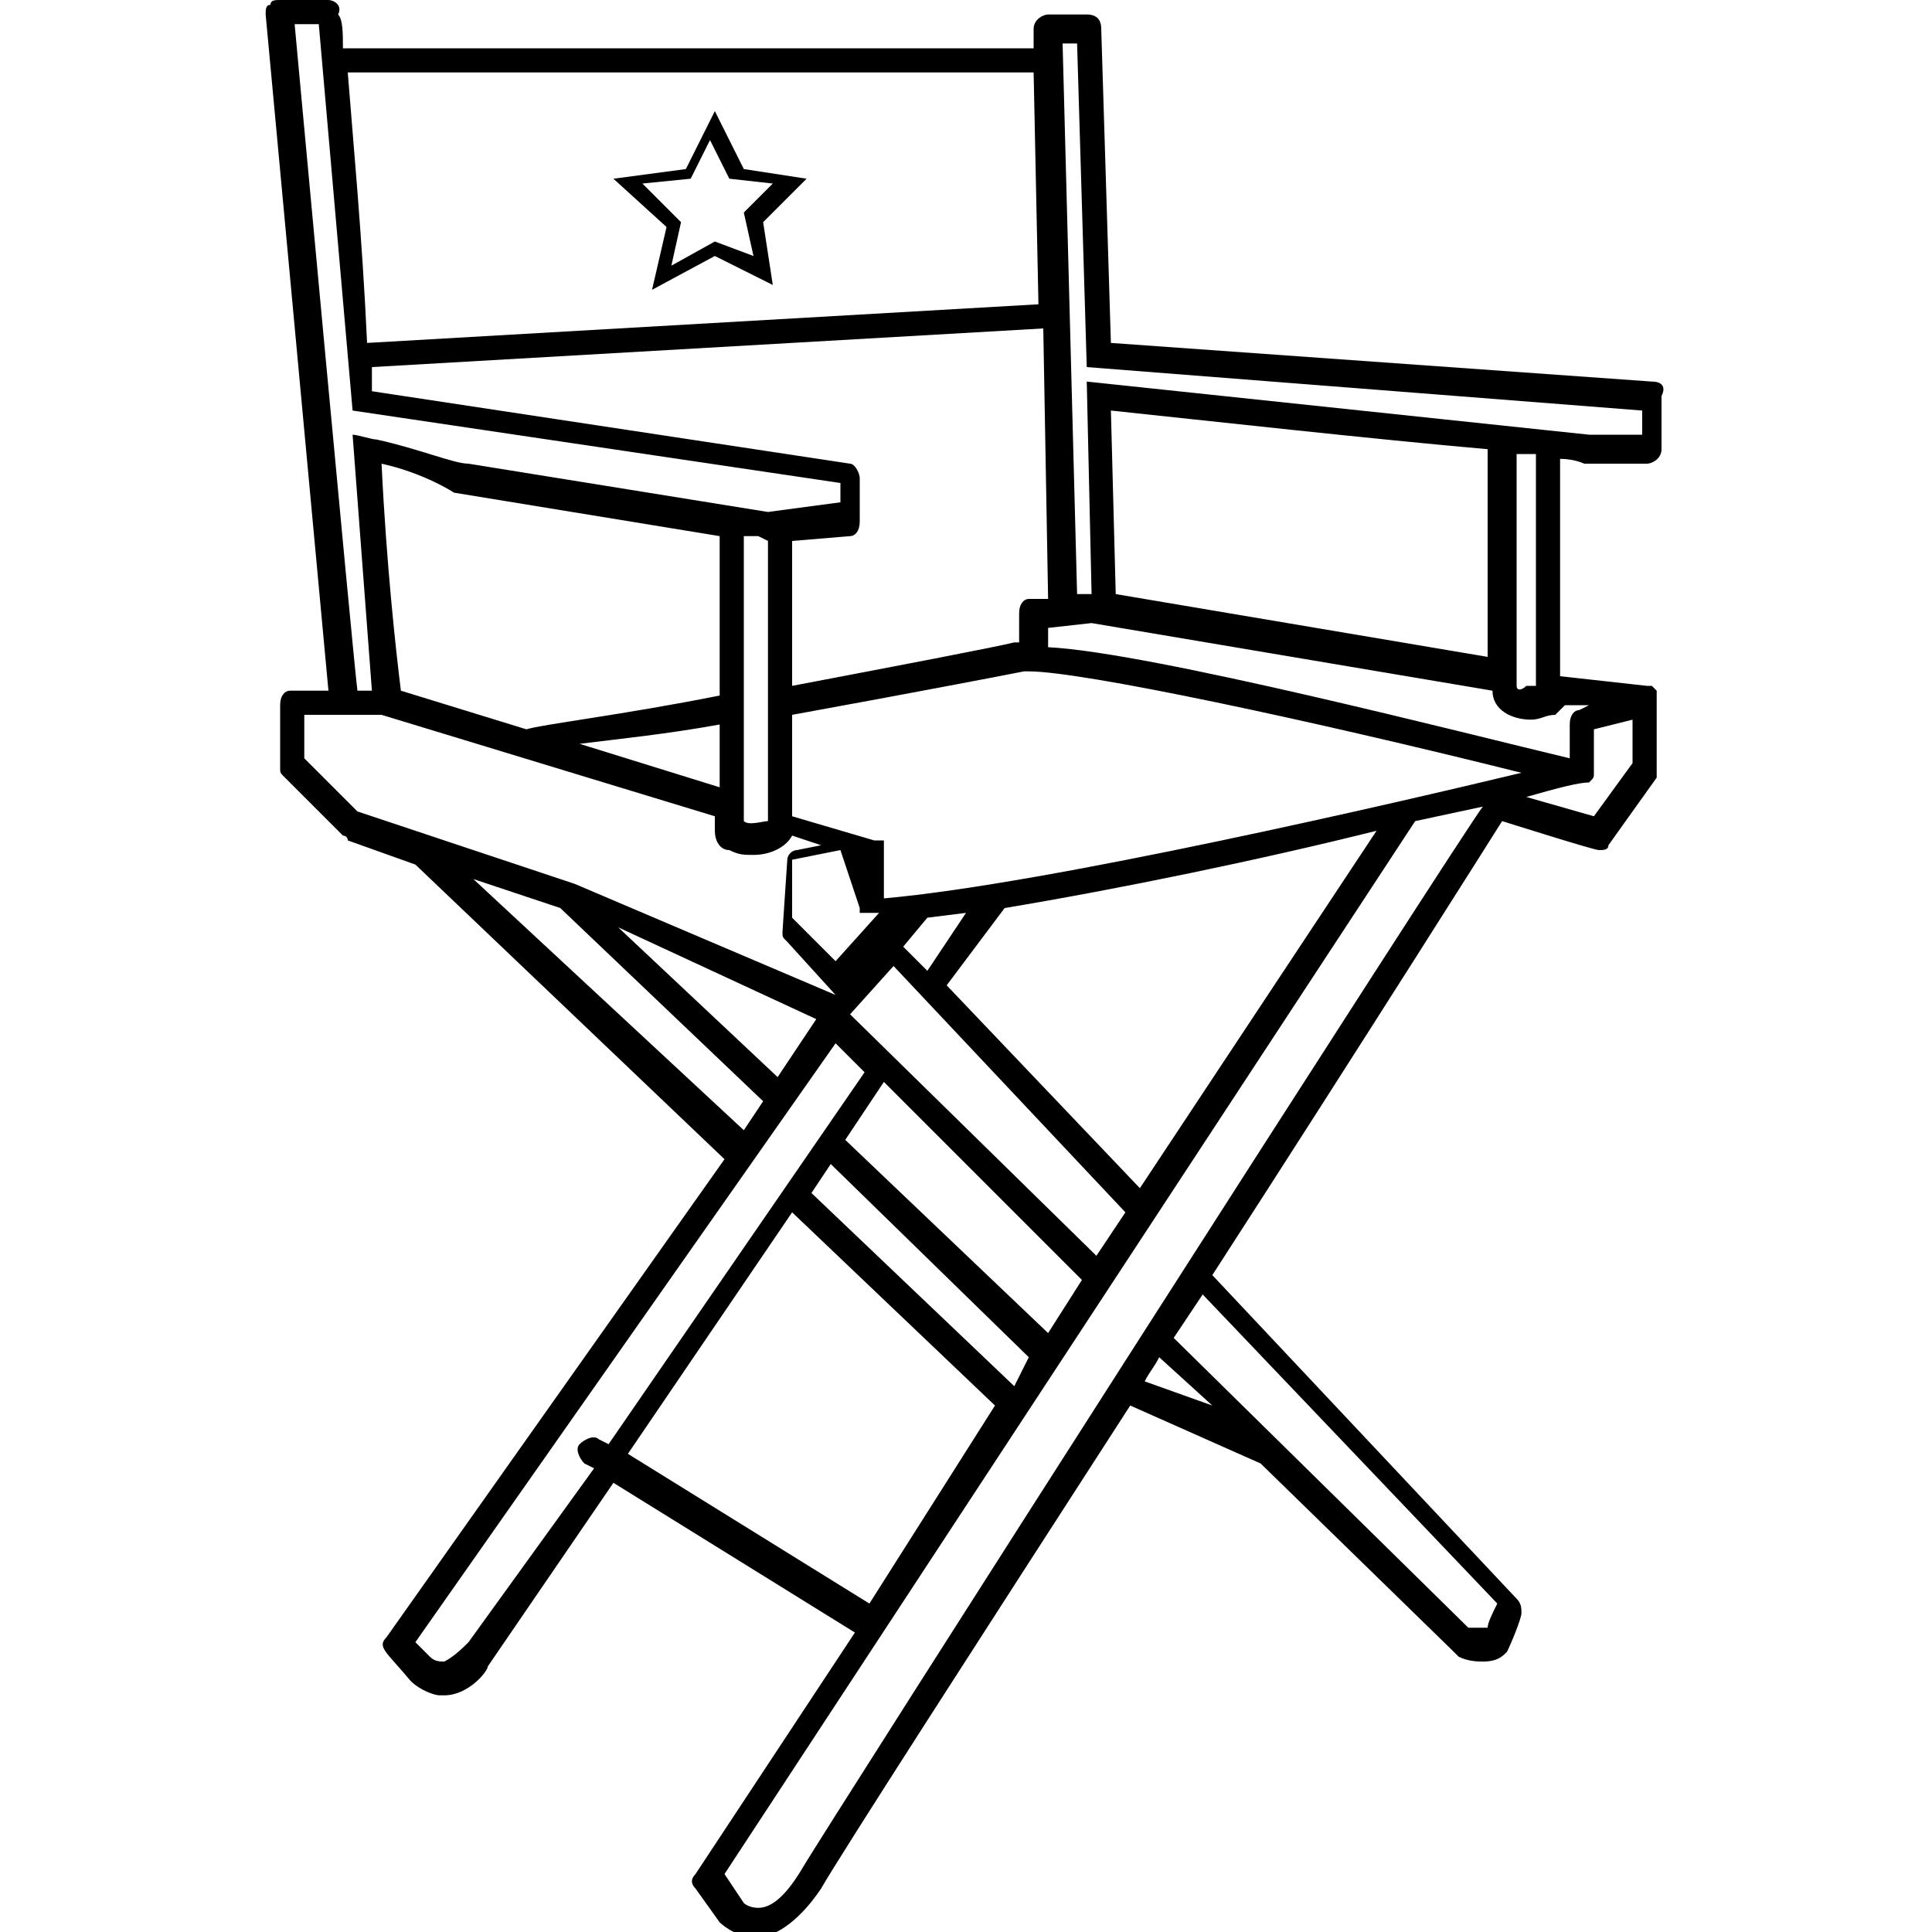 <?xml version="1.0" encoding="utf-8"?>
<!-- Generator: Adobe Illustrator 19.0.0, SVG Export Plug-In . SVG Version: 6.00 Build 0)  -->
<svg version="1.1" id="Layer_1" xmlns="http://www.w3.org/2000/svg" xmlns:xlink="http://www.w3.org/1999/xlink" x="0px" y="0px"
	 viewBox="0 0 40 40" style="enable-background:new 0 0 40 40;" xml:space="preserve">
<g>
	<path d="M34.2,7.9L23,7.1l-0.2-6.5c0-0.2-0.1-0.3-0.3-0.3l-0.8,0c-0.1,0-0.3,0.1-0.3,0.3V1H7.1c0-0.3,0-0.6-0.1-0.7
		C7.1,0.1,6.9,0,6.8,0h-1C5.7,0,5.6,0,5.6,0.1C5.5,0.1,5.5,0.2,5.5,0.3l1.3,14l-0.8,0c-0.1,0-0.2,0.1-0.2,0.3v1.3
		c0,0.1,0,0.1,0.1,0.2l1.2,1.2c0,0,0.1,0,0.1,0.1l1.4,0.5l6.4,6.1c0,0-7,9.9-7,9.9c-0.2,0.2,0,0.3,0.5,0.9c0.2,0.2,0.5,0.3,0.6,0.3
		c0,0,0,0,0.1,0c0.5,0,0.9-0.5,0.9-0.6l2.6-3.8l5,3.1l-3.3,5c-0.1,0.1-0.1,0.2,0,0.3l0.5,0.7c0,0,0.3,0.3,0.7,0.3c0,0,0,0,0.1,0
		c0.4,0,0.9-0.4,1.3-1c0.4-0.7,3.3-5.2,6.4-10l2.7,1.2l4,3.9c0,0,0.1,0.1,0.1,0.1c0.2,0.1,0.4,0.1,0.5,0.1c0.3,0,0.4-0.1,0.5-0.2
		c0.1-0.2,0.3-0.7,0.3-0.8c0-0.1,0-0.2-0.1-0.3l-6.3-6.7c3.1-4.8,6-9.4,6-9.4c0,0,1.9,0.6,2,0.6c0.1,0,0.2,0,0.2-0.1l1-1.4
		c0,0,0-0.1,0-0.2v-1.4c0,0,0,0,0,0c0,0,0,0,0-0.1c0,0,0,0,0,0c0,0,0,0,0,0c0,0,0,0,0-0.1c0,0,0,0,0,0c0,0,0,0-0.1-0.1c0,0,0,0,0,0
		c0,0-0.1,0-0.1,0c0,0,0,0,0,0L32.3,14V9.5c0.3,0,0.5,0.1,0.5,0.1c0,0,0,0,0,0h1.3c0.1,0,0.3-0.1,0.3-0.3V8.2
		C34.5,8,34.4,7.9,34.2,7.9z M21.7,12.4l-0.4,0c-0.1,0-0.2,0.1-0.2,0.3v0.6c0,0,0,0-0.1,0c-0.4,0.1-2.5,0.5-4.6,0.9v-3l1.2-0.1
		c0.1,0,0.2-0.1,0.2-0.3l0-0.9c0-0.1-0.1-0.3-0.2-0.3L7.7,8.1c0-0.2,0-0.3,0-0.5l13.9-0.8L21.7,12.4z M21.4,1.5l0.1,4.8L7.6,7.1
		C7.5,4.9,7.3,2.8,7.2,1.5H21.4z M6.1,0.5h0.5l0.7,8l10.1,1.5l0,0.4l-1.5,0.2l-6.2-1C9.4,9.6,8.7,9.3,7.8,9.1C7.7,9.1,7.4,9,7.3,9h0
		l0.4,5.3H7.4C7.3,13.5,6.1,0.5,6.1,0.5z M15.9,11.2v3v0.5v1.8v0.5c0,0,0,0,0,0c-0.1,0-0.4,0.1-0.5,0V17v-0.6v-1.6v-0.5v-3.2l0.3,0
		c0,0,0,0,0,0c0,0,0,0,0,0L15.9,11.2z M14.9,15v1.3L12,15.4C12.8,15.3,13.8,15.2,14.9,15z M10.9,15.1l-2.6-0.8
		C8.2,13.5,8,11.7,7.9,9.6c0.9,0.2,1.5,0.6,1.5,0.6l5.5,0.9v3.3C12.9,14.8,11.2,15,10.9,15.1z M7.4,16.8l-1.1-1.1v-0.9l1.6,0
		l6.9,2.1v0.3c0,0.2,0.1,0.4,0.3,0.4c0.2,0.1,0.3,0.1,0.5,0.1c0.4,0,0.7-0.2,0.8-0.4l0.6,0.2l-0.5,0.1c-0.1,0-0.2,0.1-0.2,0.2
		l-0.1,1.5c0,0.1,0,0.1,0.1,0.2l1,1.1l-5.4-2.3c0,0,0,0,0,0L7.4,16.8z M17.8,18.8C17.8,18.8,17.8,18.9,17.8,18.8
		C17.8,18.9,17.8,18.9,17.8,18.8C17.8,18.9,17.8,18.9,17.8,18.8C17.8,18.9,17.8,18.9,17.8,18.8C17.8,18.9,17.8,18.9,17.8,18.8
		c0,0.1,0,0.1,0,0.1c0,0,0,0,0,0c0,0,0,0,0,0c0,0,0,0,0,0c0,0,0,0,0,0c0,0,0,0,0,0c0,0,0,0,0,0c0,0,0,0,0,0c0,0,0,0,0,0c0,0,0,0,0,0
		c0,0,0,0,0,0c0,0,0,0,0,0l0.4,0l-0.9,1l-0.9-0.9l0-1.2l1-0.2L17.8,18.8C17.8,18.8,17.8,18.8,17.8,18.8z M19.2,20.1l-0.5-0.5
		l0.5-0.6l0.8-0.1L19.2,20.1z M20.8,18.8c2.4-0.4,5.3-1,7.7-1.6l-4.9,7.4l-4-4.2L20.8,18.8z M23.3,25.1l-0.6,0.9l-5.1-5l0.9-1
		L23.3,25.1z M17.5,23.6l0.8-1.2l4.1,4.1l-0.7,1.1L17.5,23.6z M21.3,28.1L21,28.7l-4.2-4l0.4-0.6L21.3,28.1z M16.9,21.1l-0.8,1.2
		l-3.3-3.1L16.9,21.1z M9.8,18.2l1.8,0.6l4.2,4l-0.4,0.6L9.8,18.2z M12.6,29.9l-0.2-0.1c-0.1-0.1-0.3,0-0.4,0.1
		c-0.1,0.1,0,0.3,0.1,0.4l0.2,0.1L9.7,34c-0.1,0.1-0.3,0.3-0.5,0.4c-0.1,0-0.2,0-0.3-0.1c-0.2-0.2-0.3-0.3-0.3-0.3l8.7-12.4l0.6,0.6
		L12.6,29.9z M13,30.1l3.4-5l4.2,4L18,33.2L13,30.1z M23.7,28.6c0.1-0.2,0.2-0.3,0.3-0.5l1.1,1L23.7,28.6z M31,33.2
		c-0.1,0.2-0.2,0.4-0.2,0.5c-0.1,0-0.2,0-0.4,0l-6.1-6c0.2-0.3,0.4-0.6,0.6-0.9L31,33.2z M16.6,38.7c-0.3,0.5-0.6,0.8-0.9,0.8
		c-0.2,0-0.3-0.1-0.3-0.1L15,38.8l14.3-21.8l1.4-0.3l0,0C30.3,17.2,17,38,16.6,38.7z M18.3,18.6v-1c0,0,0,0,0,0v0c0,0,0,0,0,0
		c0,0,0,0,0-0.1c0,0,0,0,0,0c0,0,0,0,0,0c0,0,0,0,0-0.1c0,0,0,0,0,0c0,0,0,0-0.1,0c0,0,0,0,0,0c0,0,0,0-0.1,0c0,0,0,0,0,0l-1.7-0.5
		v-2.1c2.2-0.4,4.3-0.8,4.8-0.9c0,0,0.1,0,0.1,0c0,0,0,0,0,0c0,0,0,0,0,0c1.1,0,5.8,1,10.2,2.1C29,16.6,21.7,18.3,18.3,18.6z
		 M32.9,16.2C32.9,16.1,32.9,16.1,32.9,16.2C33,16.1,33,16.1,32.9,16.2C33,16.1,33,16.1,33,16c0,0,0,0,0,0c0,0,0-0.1,0-0.1v-0.8
		l0.8-0.2v0.9L33,16.9l-1.4-0.4C32.3,16.3,32.7,16.2,32.9,16.2C32.8,16.2,32.8,16.2,32.9,16.2C32.8,16.2,32.9,16.2,32.9,16.2
		C32.9,16.2,32.9,16.2,32.9,16.2z M32.9,14.6l-0.2,0.1c-0.1,0-0.2,0.1-0.2,0.3v0.7c-2.1-0.5-8.7-2.2-10.8-2.3v-0.4l0.9-0.1l8.3,1.4
		c0,0.4,0.4,0.6,0.8,0.6c0.2,0,0.3-0.1,0.5-0.1c0.1-0.1,0.1-0.1,0.2-0.2L32.9,14.6z M23,8.5c1.9,0.2,5.5,0.6,7.8,0.8v4.3l-7.7-1.3
		L23,8.5z M31.4,14.2v-0.4V9.4c0.2,0,0.3,0,0.4,0v4.4v0.3c0,0.1,0,0.1,0,0.1c0,0-0.1,0-0.2,0C31.5,14.3,31.4,14.3,31.4,14.2z
		 M32.9,9L22.5,7.9v0l0.1,4.4h-0.3L22,0.9l0.3,0l0.2,6.7l11.5,0.9V9H32.9z"/>
	<path d="M13.5,6l1.3-0.7L16,5.9l-0.2-1.3l0.9-0.9l-1.3-0.2l-0.6-1.2l-0.6,1.2l-1.5,0.2l1.1,1L13.5,6z M13.3,3.8l1-0.1l0.4-0.8
		l0.4,0.8l0.9,0.1l-0.6,0.6l0.2,0.9L14.8,5l-0.9,0.5l0.2-0.9L13.3,3.8z"/>
</g>
</svg>
